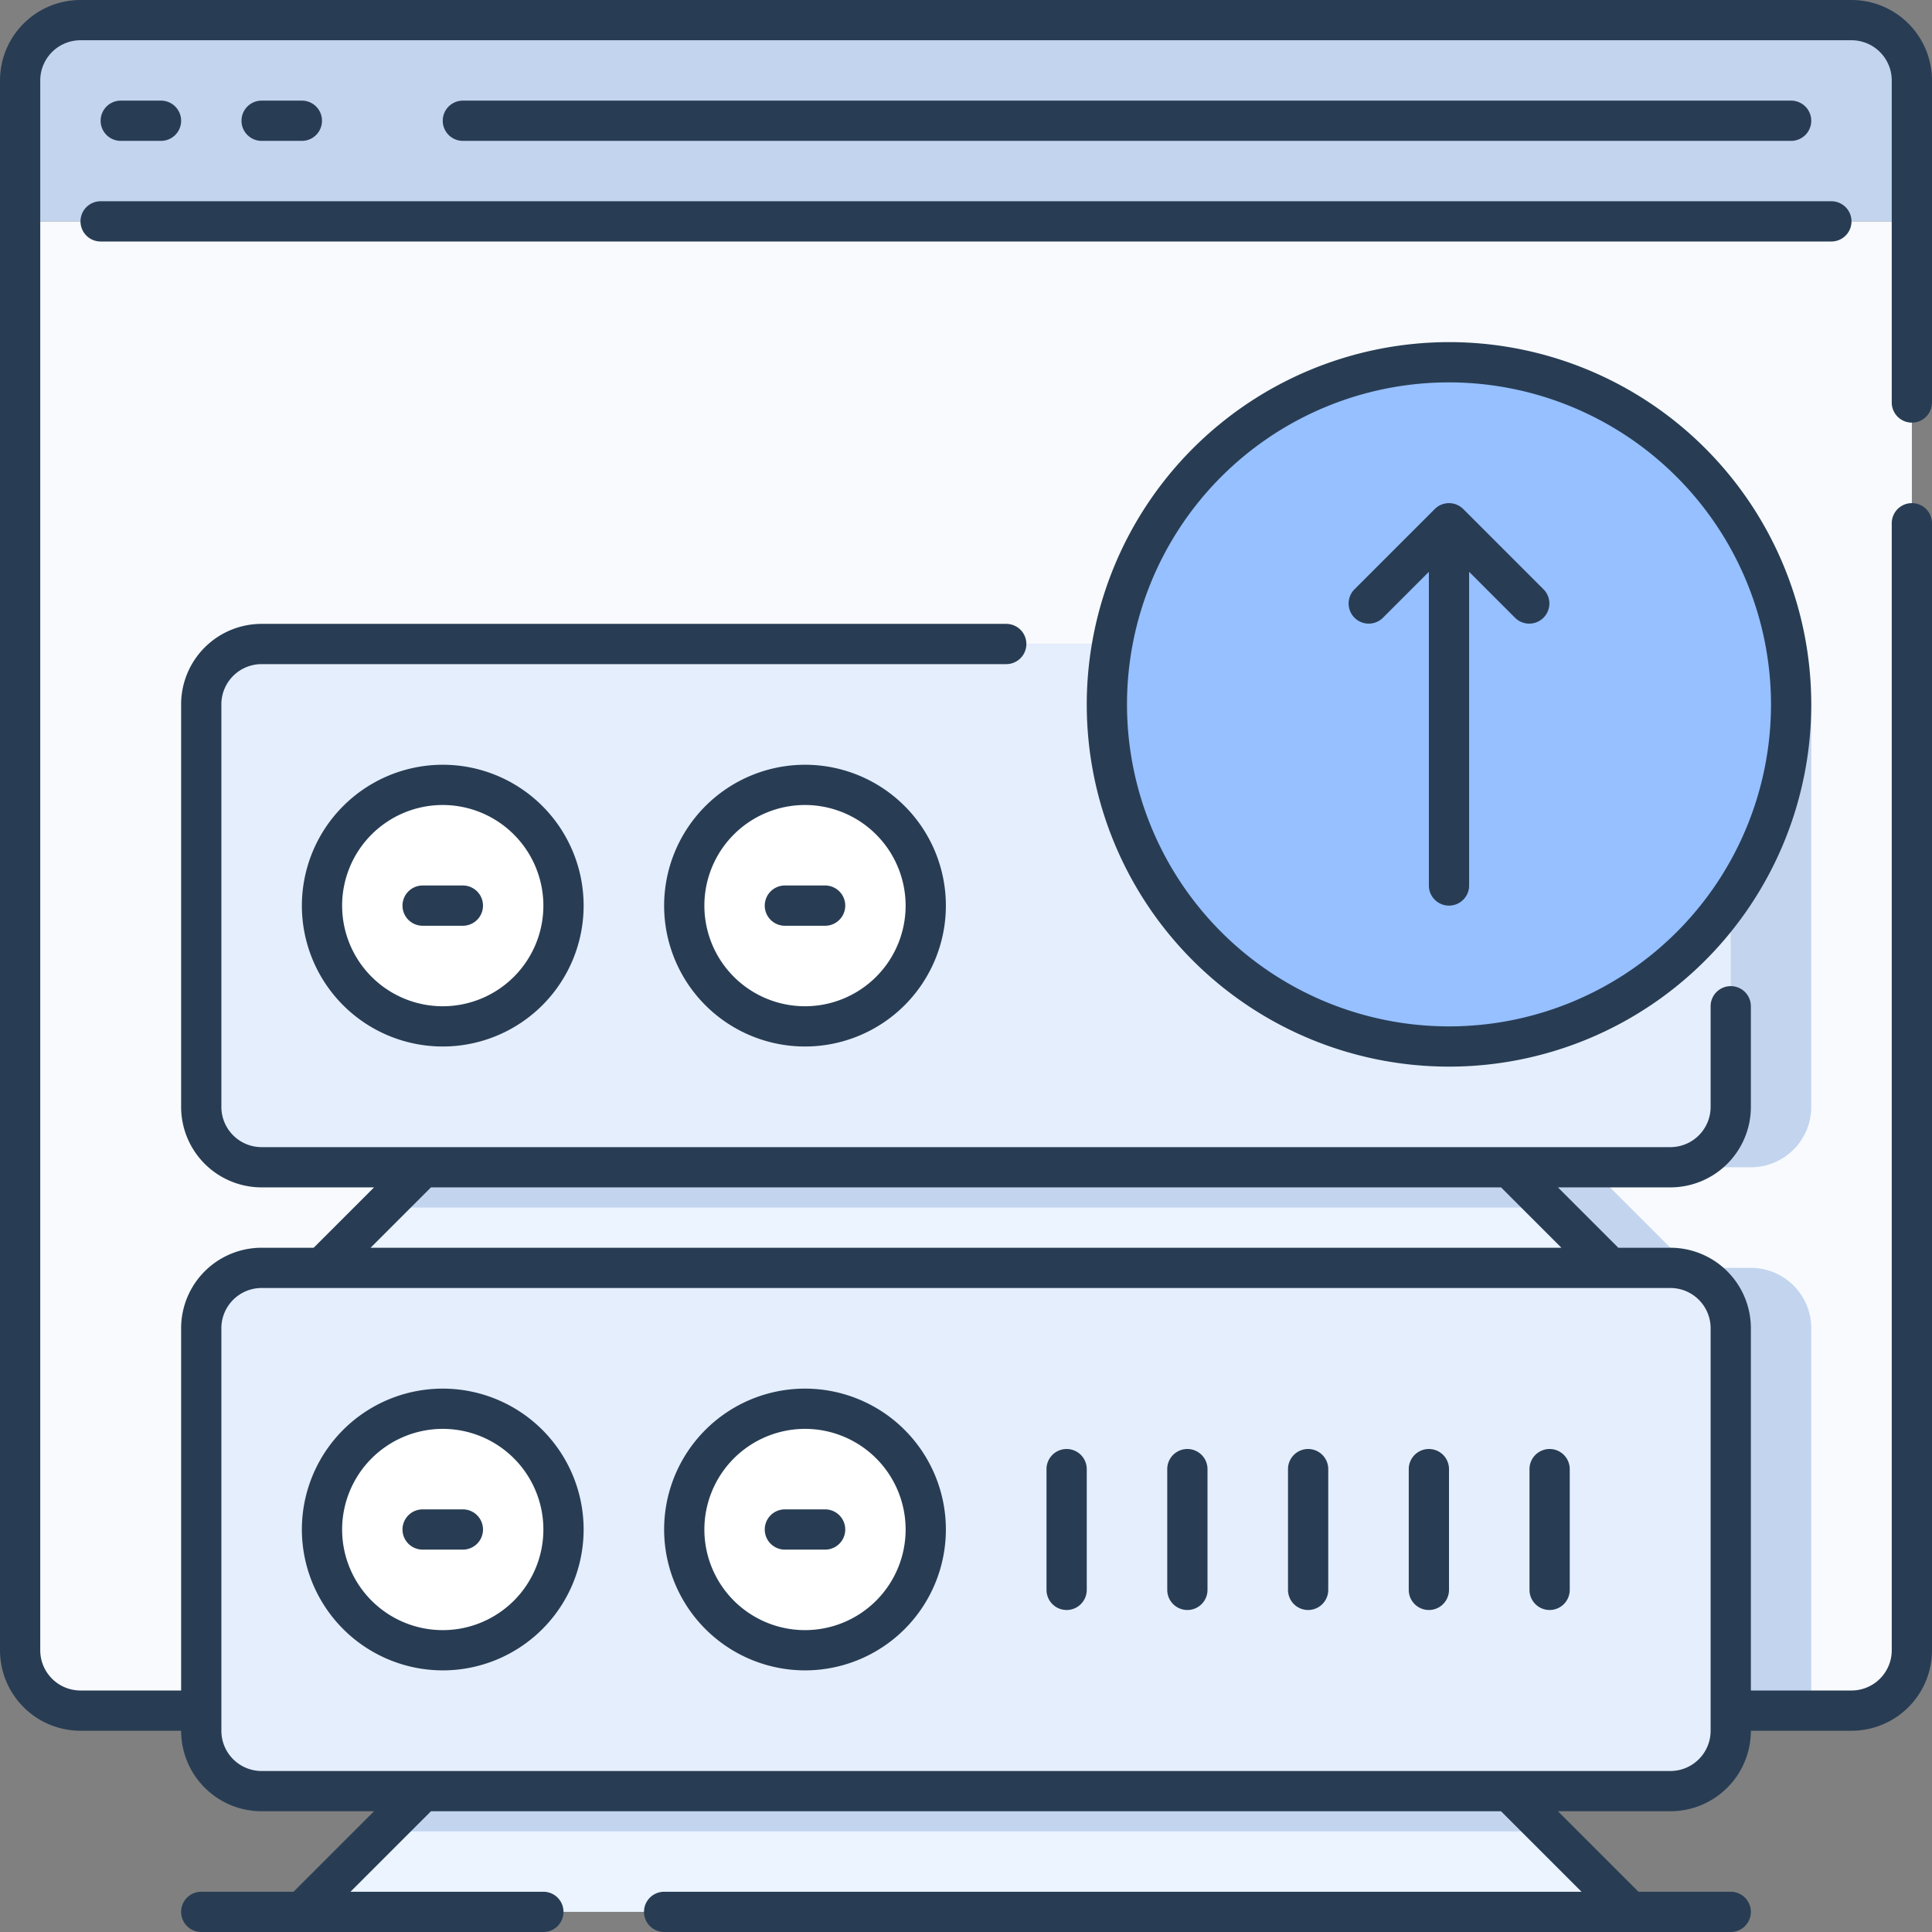 <svg xmlns="http://www.w3.org/2000/svg" width="96" height="96" viewBox="0 0 96 96"><rect x="0" y="0" width="96" height="96" fill="#808080" stroke="none"/><defs><style>.cls-1{fill:#f8fafd;}.cls-2{fill:#c3d4ef;}.cls-3{fill:#e5eefd;}.cls-4{fill:#ebf4ff;}.cls-5{fill:#fff;}.cls-6{fill:#96c0ff;}.cls-7{fill:#283d54;}</style></defs><title>2.Web Server</title><g id="_2.Web_Server" data-name="2.Web Server"><path class="cls-1" d="M95,11V82a3,3,0,0,1-3,3H4a3,3,0,0,1-3-3V11Z"/><path class="cls-2" d="M95,4v7H1V4A3,3,0,0,1,4,1H92A3,3,0,0,1,95,4Z"/><path class="cls-2" d="M90,55V35a3,3,0,0,0-3-3H17a3,3,0,0,0-3,3V55a3,3,0,0,0,3,3h8l-5,5H17a3,3,0,0,0-3,3V85H90V66a3,3,0,0,0-3-3H84l-5-5h8A3,3,0,0,0,90,55Z"/><path class="cls-3" d="M86,66V86a3,3,0,0,1-3,3H13a3,3,0,0,1-3-3V66a3,3,0,0,1,3-3H83A3,3,0,0,1,86,66Z"/><polygon class="cls-4" points="80 63 16 63 21 58 75 58 80 63"/><polygon class="cls-4" points="81 95 15 95 21 89 75 89 81 95"/><polygon class="cls-2" points="75 58 21 58 19 60 77 60 75 58"/><polygon class="cls-2" points="75 89 21 89 19 91 77 91 75 89"/><circle class="cls-5" cx="40" cy="76" r="6"/><circle class="cls-5" cx="22" cy="76" r="6"/><path class="cls-3" d="M86,35V55a3,3,0,0,1-3,3H13a3,3,0,0,1-3-3V35a3,3,0,0,1,3-3H83A3,3,0,0,1,86,35Z"/><circle class="cls-5" cx="40" cy="45" r="6"/><circle class="cls-5" cx="22" cy="45" r="6"/><circle class="cls-6" cx="72" cy="35" r="17"/><path class="cls-7" d="M95,21a1,1,0,0,0,1-1V4a4,4,0,0,0-4-4H4A4,4,0,0,0,0,4V82a4,4,0,0,0,4,4H9a4,4,0,0,0,4,4h5.586l-4,4H10a1,1,0,0,0,0,2H27a1,1,0,0,0,0-2H17.414l4-4H74.586l4,4H33a1,1,0,0,0,0,2H86a1,1,0,0,0,0-2H81.414l-4-4H83a4,4,0,0,0,4-4h5a4,4,0,0,0,4-4V26a1,1,0,0,0-2,0V82a2,2,0,0,1-2,2H87V66a4,4,0,0,0-4-4H80.414l-3-3H83a4,4,0,0,0,4-4V50a1,1,0,0,0-2,0v5a2,2,0,0,1-2,2H13a2,2,0,0,1-2-2V35a2,2,0,0,1,2-2H50a1,1,0,0,0,0-2H13a4,4,0,0,0-4,4V55a4,4,0,0,0,4,4h5.586l-3,3H13a4,4,0,0,0-4,4V84H4a2,2,0,0,1-2-2V4A2,2,0,0,1,4,2H92a2,2,0,0,1,2,2V20A1,1,0,0,0,95,21ZM21.414,59H74.586l3,3H18.414ZM11,66a2,2,0,0,1,2-2H83a2,2,0,0,1,2,2V86a2,2,0,0,1-2,2H13a2,2,0,0,1-2-2Z"/><path class="cls-7" d="M92,11a1,1,0,0,0-1-1H5a1,1,0,0,0,0,2H91A1,1,0,0,0,92,11Z"/><path class="cls-7" d="M8,7A1,1,0,0,0,8,5H6A1,1,0,0,0,6,7Z"/><path class="cls-7" d="M15,7a1,1,0,0,0,0-2H13a1,1,0,0,0,0,2Z"/><path class="cls-7" d="M89,7a1,1,0,0,0,0-2H23a1,1,0,0,0,0,2Z"/><path class="cls-7" d="M22,83a7,7,0,1,0-7-7A7.008,7.008,0,0,0,22,83Zm0-12a5,5,0,1,1-5,5A5.006,5.006,0,0,1,22,71Z"/><path class="cls-7" d="M40,83a7,7,0,1,0-7-7A7.008,7.008,0,0,0,40,83Zm0-12a5,5,0,1,1-5,5A5.006,5.006,0,0,1,40,71Z"/><path class="cls-7" d="M21,77h2a1,1,0,0,0,0-2H21a1,1,0,0,0,0,2Z"/><path class="cls-7" d="M39,77h2a1,1,0,0,0,0-2H39a1,1,0,0,0,0,2Z"/><path class="cls-7" d="M53,80a1,1,0,0,0,1-1V73a1,1,0,0,0-2,0v6A1,1,0,0,0,53,80Z"/><path class="cls-7" d="M59,80a1,1,0,0,0,1-1V73a1,1,0,0,0-2,0v6A1,1,0,0,0,59,80Z"/><path class="cls-7" d="M65,80a1,1,0,0,0,1-1V73a1,1,0,0,0-2,0v6A1,1,0,0,0,65,80Z"/><path class="cls-7" d="M71,80a1,1,0,0,0,1-1V73a1,1,0,0,0-2,0v6A1,1,0,0,0,71,80Z"/><path class="cls-7" d="M77,80a1,1,0,0,0,1-1V73a1,1,0,0,0-2,0v6A1,1,0,0,0,77,80Z"/><path class="cls-7" d="M15,45a7,7,0,1,0,7-7A7.008,7.008,0,0,0,15,45Zm12,0a5,5,0,1,1-5-5A5.006,5.006,0,0,1,27,45Z"/><path class="cls-7" d="M33,45a7,7,0,1,0,7-7A7.008,7.008,0,0,0,33,45Zm12,0a5,5,0,1,1-5-5A5.006,5.006,0,0,1,45,45Z"/><path class="cls-7" d="M20,45a1,1,0,0,0,1,1h2a1,1,0,0,0,0-2H21A1,1,0,0,0,20,45Z"/><path class="cls-7" d="M38,45a1,1,0,0,0,1,1h2a1,1,0,0,0,0-2H39A1,1,0,0,0,38,45Z"/><path class="cls-7" d="M54,35A18,18,0,1,0,72,17,18.021,18.021,0,0,0,54,35Zm34,0A16,16,0,1,1,72,19,16.019,16.019,0,0,1,88,35Z"/><path class="cls-7" d="M72.382,25.077a1,1,0,0,0-1.089.216l-4,4a1,1,0,0,0,1.414,1.414L71,28.414V44a1,1,0,0,0,2,0V28.414l2.293,2.293a1,1,0,0,0,1.414-1.414l-4-4A1,1,0,0,0,72.382,25.077Z"/></g></svg>